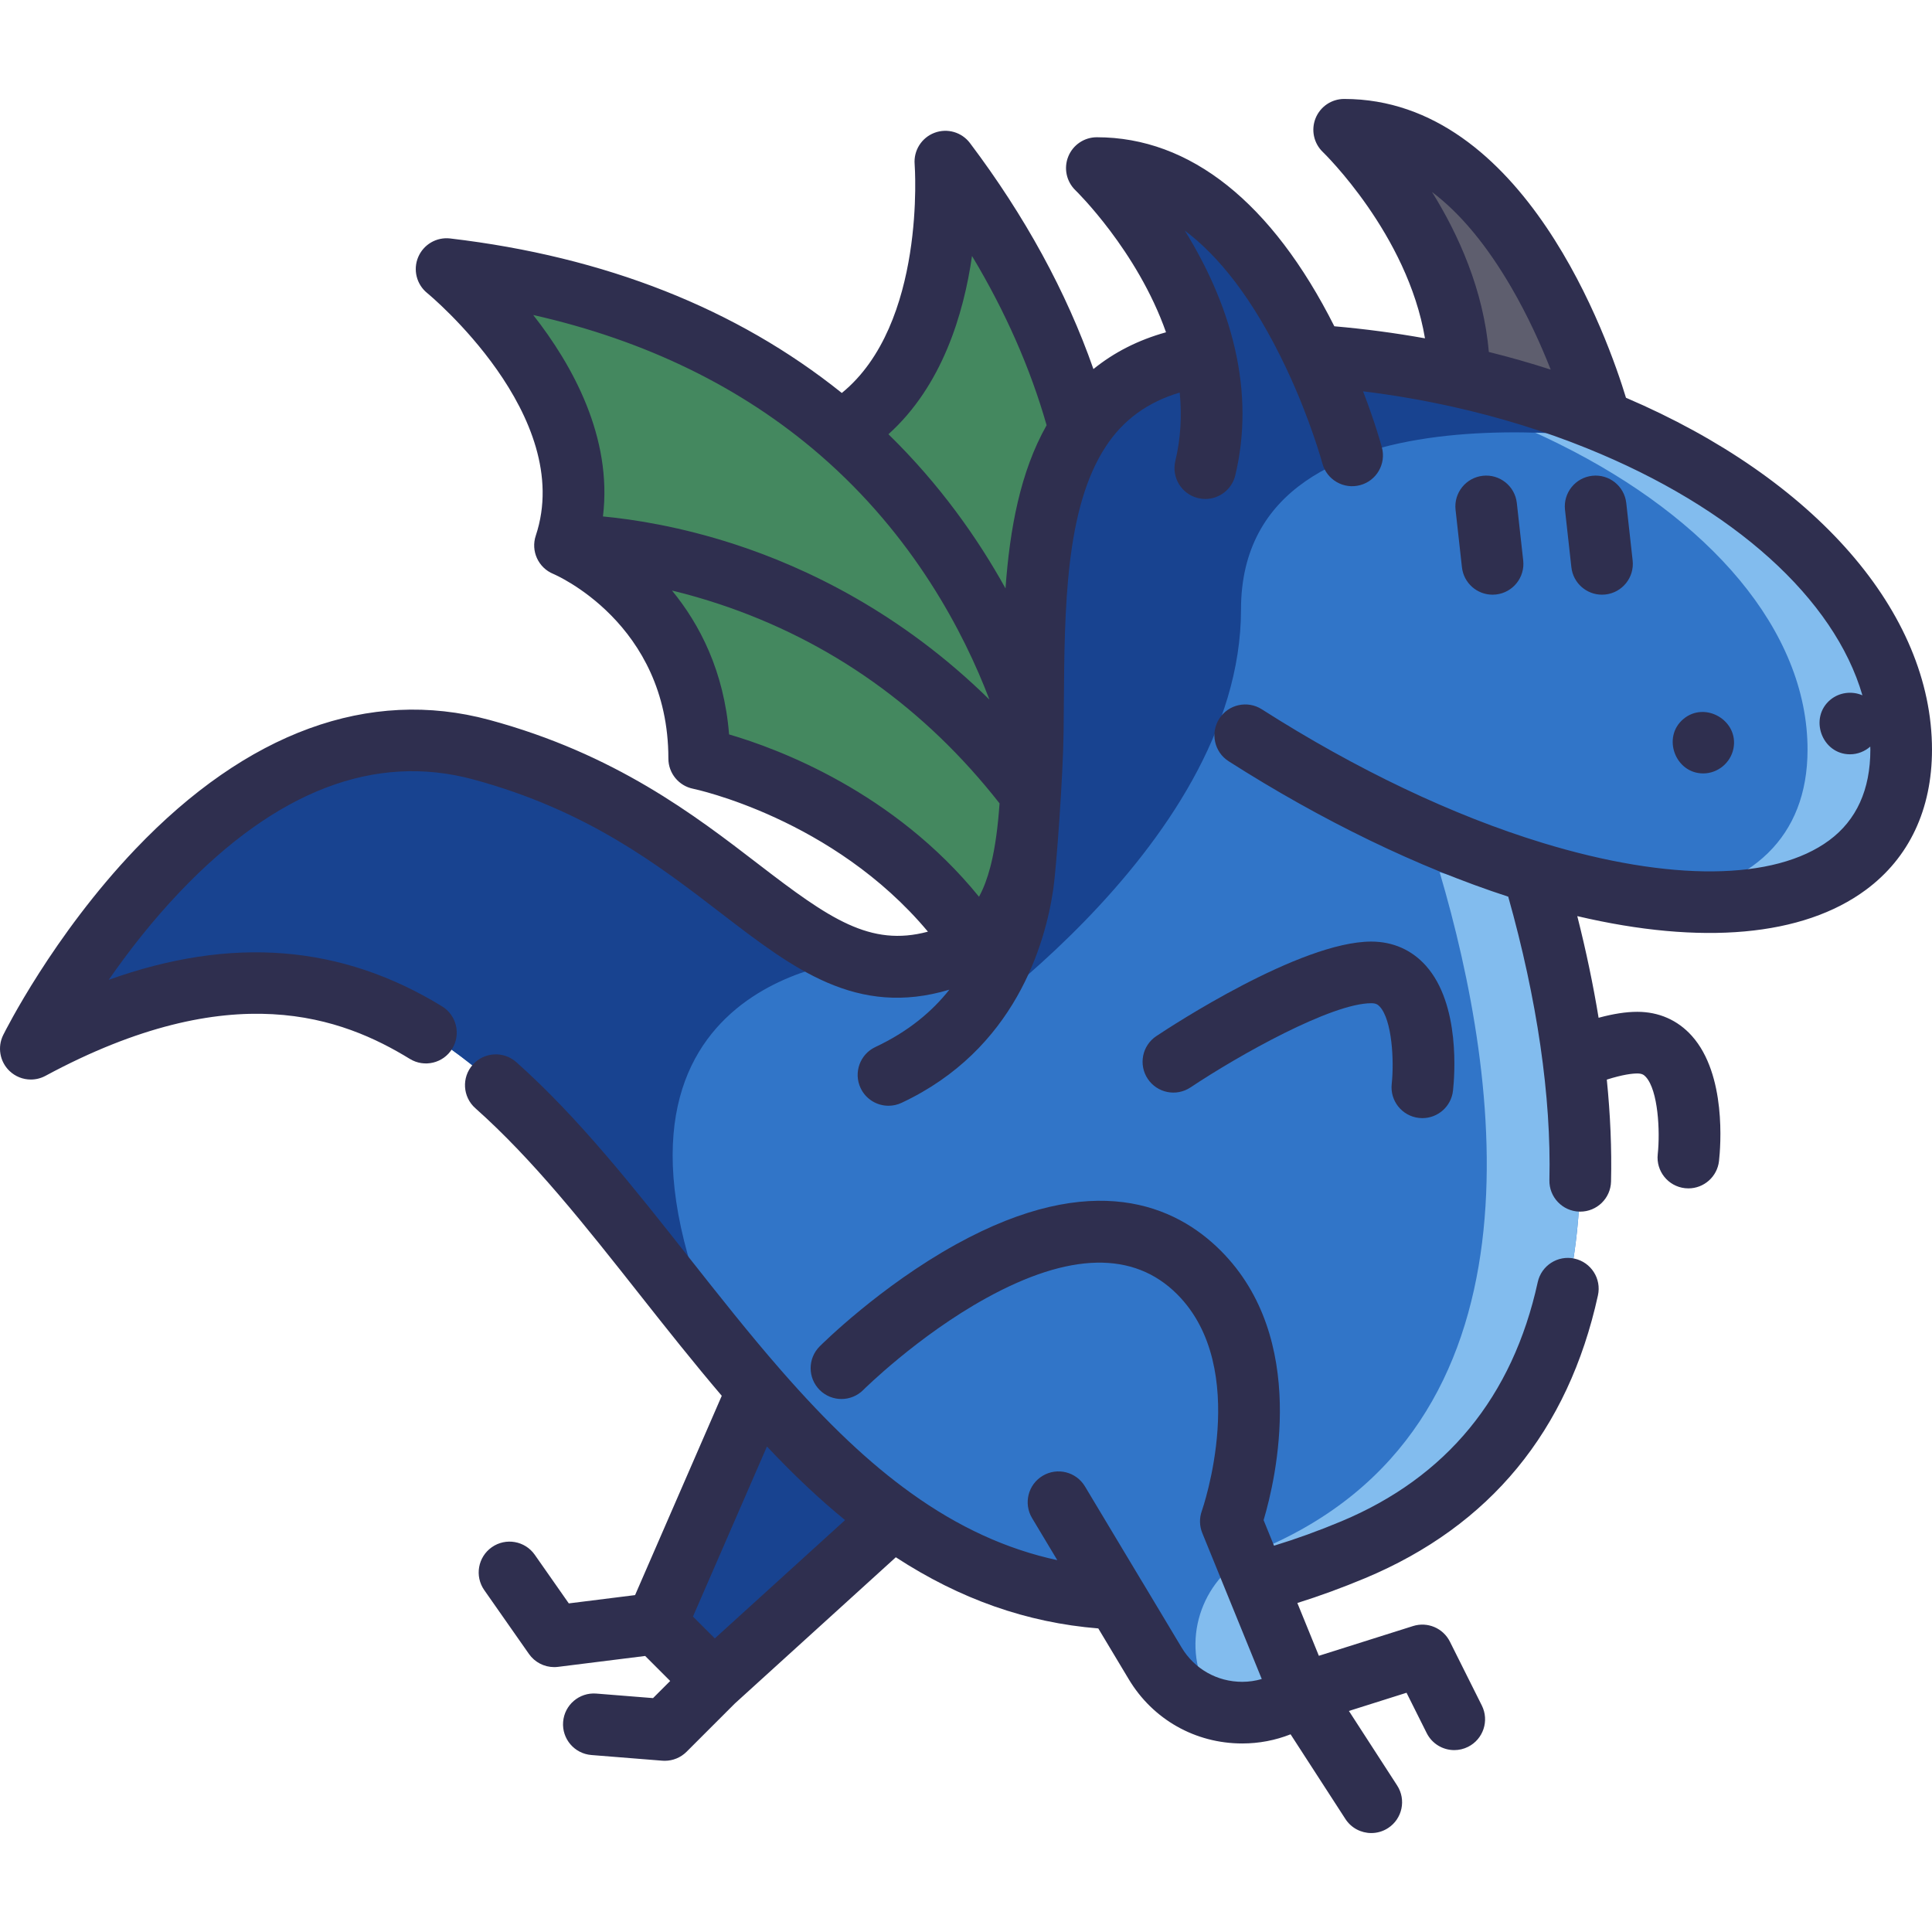 <?xml version="1.0" encoding="iso-8859-1"?>
<!-- Generator: Adobe Illustrator 19.0.0, SVG Export Plug-In . SVG Version: 6.00 Build 0)  -->
<svg version="1.1" id="Layer_1" xmlns="http://www.w3.org/2000/svg" xmlns:xlink="http://www.w3.org/1999/xlink" x="0px" y="0px"
	 viewBox="0 0 512.001 512.001" style="fill: #2F2F4F; enable-background:new 0 0 512.001 512.001;" xml:space="preserve">
<path style="fill:#5E5E6E;" d="M423.879,110.521l-0.282,0.688c-11.504-4.658-23.899-8.516-36.937-11.414v-0.011
	c0.147-36.125-30.441-65.392-30.441-65.392C403.578,34.392,423.879,110.521,423.879,110.521z"/>
<g>
	<path style="fill:#44885f;" d="M250.53,42.828c18.711,24.824,29.775,48.779,35.64,71.076
		c-13.105,20.042-12.158,51.689-12.474,79.874c-5.73-19.06-19.568-52.151-51.068-79.411C254.894,95.611,250.53,42.828,250.53,42.828
		z"/>
	<path style="fill:#44885f;" d="M273.695,193.778c-0.271,25.32-1.556,47.843-14.944,56.617
		c-26.955-39.993-73.456-49.377-73.456-49.377c0-41.842-35.56-56.482-35.56-56.482c12.553-37.658-31.388-73.23-31.388-73.23
		c47.302,5.56,80.731,22.693,104.28,43.061C254.127,141.627,267.966,174.718,273.695,193.778z"/>
</g>
<path style="fill:#184390;" d="M236.68,402.316l-47.516,43.162l-15.226-15.226l26.865-61.772
	C211.901,381.192,223.63,392.955,236.68,402.316z"/>
<path style="fill:#3175C8;" d="M503.831,198.662c0,38.955-41.583,49.569-97.49,32.493c16.129,54.711,29.752,147.138-47.685,179.529
	c-9.057,3.79-17.651,6.688-25.839,8.775l11.978,29.403c-4.749,3.395-10.195,5.008-15.575,5.008c-9.091,0-18.012-4.602-23.076-13.049
	l-10.286-17.155h-0.011c-22.952-0.969-42.181-9.135-59.167-21.35c-13.049-9.361-24.778-21.124-35.876-33.835
	c-3.158-3.62-6.259-7.308-9.339-11.053c-48.926-59.572-88.84-130.446-183.297-79.512c0.688-1.388,49.196-98.212,119.36-79.253
	c52.952,14.312,73.738,47.911,99.306,55.84c0.011,0,0.011,0,0.011,0c8.56,2.651,17.651,2.436,28.67-2.357
	c1.15-0.497,2.233-1.083,3.237-1.748c2.82-1.849,5.098-4.298,6.937-7.263c6.947-11.109,7.794-29.358,8.008-49.354
	c0.316-28.185-0.632-59.832,12.474-79.874c6.688-10.252,17.064-17.459,33.147-19.625c-6.507-28.556-28.647-49.737-28.647-49.737
	c28.579,0,47.302,27.722,57.655,49.704c13.218,0.914,26.065,2.809,38.335,5.549c13.038,2.898,25.433,6.756,36.937,11.414
	c4.962,1.996,9.756,4.151,14.369,6.44l0.011,0.011C477.756,137.353,503.831,167.082,503.831,198.662z"/>
<g>
	<path style="fill:#82BCEE;" d="M437.976,117.66l-0.011-0.011c-4.612-2.289-9.407-4.444-14.369-6.44
		c-11.504-4.658-23.899-8.516-36.937-11.414c-12.271-2.74-25.117-4.635-38.335-5.549c-10.354-21.981-29.076-49.704-57.655-49.704
		c0,0,11.831,11.33,20.739,28.58c4.869,6.928,8.89,14.302,12.104,21.124c13.218,0.914,26.065,2.809,38.335,5.549
		c13.038,2.898,25.433,6.756,36.937,11.414c4.962,1.996,9.756,4.151,14.369,6.44l0.011,0.011
		c39.779,19.692,65.855,49.421,65.855,81.001c0,23.368-14.974,36.524-39.015,39.636c38.136,4.079,63.827-9.02,63.827-39.636
		C503.831,167.082,477.756,137.353,437.976,117.66z"/>
	<path style="fill:#82BCEE;" d="M381.528,231.155c16.128,54.711,29.752,147.138-47.685,179.529c-0.09,0.038-0.181,0.076-0.271,0.113
		c-13.746,5.731-20.385,21.382-14.767,35.174l1.177,2.89c-1.038,0.742-2.114,1.383-3.211,1.957
		c3.849,1.999,8.127,3.051,12.447,3.051c5.38,0,10.828-1.613,15.575-5.008l-11.978-29.403c8.188-2.087,16.782-4.985,25.839-8.775
		c74.584-31.197,64.693-118.082,49.452-173.326C399.725,236.053,390.831,233.997,381.528,231.155z"/>
</g>
<g>
	<path style="fill:#184390;" d="M437.976,117.66c0,0-109.096-20.414-109.096,43.872c0,63.779-82.321,116.878-83.606,117.701
		l23.245-33.271l-2.831-2.831c6.947-11.109,7.794-29.358,8.008-49.354c0.316-28.185-0.632-59.832,12.474-79.874
		c6.688-10.252,17.064-17.459,33.147-19.625c-6.507-28.556-28.647-49.737-28.647-49.737c28.579,0,47.302,27.722,57.655,49.704
		c13.218,0.914,26.065,2.809,38.335,5.549c13.038,2.898,25.433,6.756,36.937,11.414c4.962,1.996,9.756,4.151,14.369,6.44
		L437.976,117.66z"/>
	<path style="fill:#184390;" d="M191.465,357.428c-48.926-59.572-88.84-130.446-183.297-79.512
		c0.688-1.388,49.196-98.212,119.36-79.253c52.952,14.312,73.738,47.911,99.306,55.84
		C225.548,254.602,148.031,260.884,191.465,357.428z"/>
</g>
<path d="M395.538,157.599c0.301,0,0.606-0.016,0.912-0.05c4.484-0.499,7.714-4.537,7.216-9.02l-1.691-15.225
	c-0.498-4.484-4.537-7.713-9.02-7.216c-4.484,0.499-7.714,4.537-7.216,9.02l1.691,15.225
	C387.894,154.51,391.43,157.599,395.538,157.599z"/>
<path d="M424.54,157.599c0.301,0,0.606-0.016,0.912-0.05c4.484-0.499,7.714-4.537,7.216-9.02l-1.691-15.225
	c-0.499-4.484-4.534-7.713-9.02-7.216c-4.484,0.499-7.714,4.537-7.216,9.02l1.691,15.225
	C416.897,154.51,420.433,157.599,424.54,157.599z"/>
<path d="M376.038,296.266c0.306,0.034,0.611,0.05,0.912,0.05c4.107,0,7.644-3.09,8.108-7.267c0.414-3.728,2.015-22.849-7.196-33.14
	c-3.736-4.175-8.735-6.38-14.456-6.38c-18.846,0-53.126,22.49-56.973,25.055c-3.754,2.502-4.768,7.574-2.265,11.327
	c2.503,3.754,7.576,4.768,11.327,2.265c12.94-8.626,37.389-22.311,47.911-22.311c1.203,0,1.747,0.342,2.277,0.932
	c3.251,3.619,3.793,14.349,3.138,20.447C368.322,291.729,371.554,295.767,376.038,296.266z"/>
<path d="M459.377,198.397c1.493-7.439-7.534-12.726-13.309-7.81c-5.655,4.815-2.103,14.377,5.304,14.377
	C455.227,204.964,458.62,202.167,459.377,198.397z"/>
<path d="M430.901,105.408c-4.555-15.006-26.838-79.185-74.682-79.185c-3.336,0-6.337,2.029-7.58,5.126
	c-1.243,3.097-0.477,6.637,1.933,8.944c0.25,0.24,22.431,21.782,27.063,49.366c-7.915-1.418-15.948-2.49-24.022-3.19
	c-16.52-32.792-38.212-50.095-62.943-50.095c-3.333,0-6.326,2.028-7.571,5.119c-1.246,3.091-0.485,6.632,1.915,8.943
	c0.182,0.175,16.355,15.945,23.993,37.623c-7.363,2.05-13.78,5.317-19.237,9.748c-7.16-20.448-18.127-40.538-32.718-59.894
	c-2.187-2.901-6.027-4.005-9.422-2.714c-3.396,1.289-5.533,4.672-5.242,8.294c0.036,0.449,3.097,42.42-19.299,60.649
	C195.246,81.797,160.371,68.023,119.3,63.195c-3.602-0.426-7.056,1.588-8.472,4.935c-1.415,3.346-0.447,7.226,2.371,9.52
	c0.394,0.321,39.381,32.523,28.786,64.305c-1.358,4.073,0.67,8.502,4.64,10.136c0.305,0.125,30.502,12.972,30.502,48.928
	c0,3.888,2.741,7.238,6.553,8.007c0.399,0.081,37.082,7.797,62.232,37.874c-15.299,4.099-26.105-3.413-44.844-17.828
	c-16.962-13.046-38.072-29.283-71.408-38.294c-31.801-8.593-64.226,3.249-93.775,34.246c-21.841,22.908-34.504,48.198-35.032,49.264
	c-1.581,3.187-0.917,7.031,1.64,9.504c1.562,1.508,3.608,2.295,5.679,2.295c1.322,0,2.654-0.32,3.874-0.978
	c49.546-26.713,78.838-15.357,96.562-4.493c3.848,2.36,8.876,1.151,11.233-2.694c2.358-3.846,1.151-8.875-2.694-11.233
	c-26.665-16.347-55.743-18.702-88.334-7.024c5.039-7.262,11.401-15.503,18.896-23.366c25.524-26.772,51.661-36.78,77.689-29.748
	c30.207,8.165,49.07,22.673,65.71,35.472c19.154,14.732,35.925,27.615,60.481,20.252c-4.439,5.624-10.712,11.028-19.598,15.193
	c-4.084,1.915-5.844,6.777-3.93,10.863c1.389,2.965,4.331,4.704,7.402,4.704c1.161,0,2.34-0.249,3.461-0.774
	c29.971-14.046,38.065-41.878,40.219-56.697c0.81-5.574,2.6-30.18,2.723-41.691c0.026-2.366,0.045-4.755,0.062-7.16
	c0.188-25.554,0.384-51.978,11.085-68.341c4.612-7.069,11.079-11.796,19.624-14.341c0.611,6.228,0.24,12.299-1.158,18.123
	c-1.052,4.387,1.65,8.797,6.037,9.849c0.64,0.154,1.282,0.228,1.912,0.228c3.69,0,7.037-2.519,7.936-6.265
	c2.578-10.742,2.55-22.014-0.081-33.495c-2.733-11.993-7.931-22.71-13.299-31.365c8.783,6.58,18.117,17.868,26.954,36.628
	c6.382,13.548,9.472,24.942,9.502,25.055c1.165,4.355,5.637,6.944,9.996,5.781c4.359-1.162,6.95-5.638,5.786-9.998
	c-0.095-0.356-1.701-6.315-4.991-14.872c7.993,0.985,15.91,2.344,23.659,4.075c12.433,2.764,24.424,6.468,35.652,11.014
	c39.036,15.756,65.612,39.96,73.02,65.473c-2.771-1.198-6.098-0.793-8.459,1.153c-5.791,4.774-2.321,14.48,5.175,14.48
	c2.016,0,3.907-0.77,5.364-2.042c0.004,0.271,0.024,0.543,0.024,0.815c0,10.586-3.666,18.666-10.895,24.018
	c-14.51,10.741-42.205,10.987-75.987,0.68c-0.019-0.005-0.035-0.013-0.053-0.02c-23.654-7.208-49.357-19.442-74.332-35.379
	c-3.801-2.427-8.852-1.312-11.28,2.492c-2.428,3.803-1.311,8.853,2.492,11.28c24.727,15.78,50.242,28.127,74.088,35.885
	c7.661,27.2,11.435,53.09,10.913,75.107c-0.107,4.51,3.462,8.253,7.972,8.36c0.066,0.001,0.132,0.002,0.197,0.002
	c4.422,0,8.057-3.531,8.163-7.974c0.205-8.637-0.178-17.656-1.121-27.013c4.302-1.368,6.82-1.627,8.086-1.627
	c1.203,0,1.747,0.342,2.277,0.932c3.251,3.62,3.793,14.35,3.138,20.449c-0.499,4.484,2.733,8.522,7.216,9.02
	c0.306,0.034,0.611,0.05,0.912,0.05c4.107,0,7.644-3.09,8.108-7.267c0.414-3.729,2.015-22.851-7.197-33.143
	c-3.736-4.175-8.735-6.38-14.456-6.38c-2.998,0-6.406,0.535-10.259,1.581c-1.429-8.728-3.309-17.713-5.648-26.942
	c32.965,7.756,59.801,5.389,76.488-6.964c11.457-8.48,17.514-21.326,17.514-37.148C512,162.312,481.043,126.868,430.901,105.408z
	 M257.595,67.84c8.832,14.708,15.45,29.717,19.768,44.851c-6.967,12.333-9.746,27.362-10.894,43.241
	c-7.287-13.163-17.326-27.478-31.025-40.855C249.65,102.289,255.379,83.262,257.595,67.84z M141.312,83.479
	c29.761,6.715,55.24,19.135,75.97,37.066c24.848,21.502,38.122,47.006,44.927,64.855c-23.523-23.127-48.746-35.044-67.416-41.132
	c-14.492-4.727-26.866-6.637-35.003-7.403C162.341,115.905,151.726,96.746,141.312,83.479z M193.214,194.628
	c-1.327-16.711-7.763-29.156-15.123-38.123c3.841,0.926,7.959,2.076,12.279,3.505c29.665,9.816,54.712,27.619,74.522,52.891
	c-0.419,5.997-1.115,11.523-2.295,16.264c-0.064,0.21-0.119,0.423-0.166,0.639c-0.778,2.965-1.755,5.606-2.982,7.844
	C236.906,209.884,206.308,198.452,193.214,194.628z M400.576,76.269c4.435,7.635,7.879,15.338,10.378,21.681
	c-5.361-1.733-10.836-3.297-16.403-4.679c-1.401-16.469-8.078-31.168-15.047-42.385C386.984,56.517,394.025,64.991,400.576,76.269z"
	/>
<path d="M417.246,333.546c-4.408-0.969-8.762,1.824-9.728,6.231c-6.661,30.4-24.162,51.722-52.017,63.373
	c-6.09,2.549-12.074,4.711-17.872,6.476l-2.76-6.774c3.271-10.988,11.958-48.095-11.367-71.42
	c-11.867-11.871-33.66-21.8-70.089-1.694c-20.128,11.11-35.545,26.423-36.191,27.069c-3.19,3.19-3.19,8.362,0,11.551
	c3.189,3.19,8.361,3.19,11.551,0c0.142-0.142,14.408-14.313,32.534-24.319c22.107-12.2,39.145-12.559,50.642-1.059
	c19.68,19.681,6.678,57.075,6.55,57.436c-0.683,1.898-0.64,3.982,0.121,5.85l15.763,38.691c-1.666,0.484-3.398,0.744-5.165,0.744
	c-6.653,0-12.661-3.395-16.071-9.081l-10.286-17.155c-0.069-0.113-0.138-0.225-0.211-0.334l-15.127-25.223
	c-2.32-3.868-7.337-5.125-11.207-2.804c-3.869,2.32-5.124,7.337-2.804,11.207l6.685,11.146c-13.43-2.896-26.224-8.764-38.758-17.777
	c-11.042-7.921-22-18.271-34.484-32.57c-8.375-9.594-16.55-19.952-24.457-29.97c-14.384-18.224-29.258-37.07-45.675-51.664
	c-3.372-2.997-8.535-2.693-11.531,0.678c-2.997,3.372-2.693,8.534,0.679,11.531c15.34,13.637,29.118,31.093,43.705,49.575
	c6.975,8.838,14.173,17.913,21.602,26.638l-22.973,52.821l-17.565,2.196l-9.019-12.885c-2.588-3.696-7.68-4.594-11.376-2.008
	c-3.696,2.587-4.595,7.68-2.008,11.376l11.842,16.917c1.54,2.2,4.047,3.484,6.69,3.484c0.337,0,0.675-0.021,1.015-0.063
	l23.099-2.887l6.626,6.626l-4.543,4.542l-15.036-1.202c-4.5-0.356-8.434,2.995-8.793,7.491c-0.359,4.497,2.994,8.434,7.491,8.793
	l18.797,1.503c0.218,0.017,0.435,0.026,0.652,0.026c2.156,0,4.238-0.855,5.776-2.393l12.792-12.79l42.662-38.754
	c17.053,11.114,34.7,17.327,53.655,18.859l8.077,13.47c6.388,10.656,17.634,17.017,30.082,17.017c4.43,0,8.755-0.827,12.802-2.428
	l14.525,22.439c1.564,2.416,4.187,3.73,6.865,3.73c1.52,0,3.059-0.425,4.432-1.312c3.787-2.451,4.869-7.508,2.418-11.296
	l-12.784-19.749l15.273-4.823l5.341,10.682c1.431,2.862,4.316,4.518,7.312,4.517c1.227,0,2.473-0.278,3.646-0.864
	c4.035-2.017,5.671-6.923,3.653-10.959l-8.459-16.918c-1.795-3.592-5.935-5.346-9.765-4.136l-24.961,7.883l-5.7-13.993
	c5.875-1.841,11.894-4.041,17.991-6.591c33.053-13.826,53.802-39.041,61.67-74.946C424.443,338.867,421.653,334.512,417.246,333.546
	z M203.248,383.34c7.148,7.583,13.949,13.99,20.705,19.502l-34.519,31.356l-5.788-5.788L203.248,383.34z"/>
<g>
</g>
<g>
</g>
<g>
</g>
<g>
</g>
<g>
</g>
<g>
</g>
<g>
</g>
<g>
</g>
<g>
</g>
<g>
</g>
<g>
</g>
<g>
</g>
<g>
</g>
<g>
</g>
<g>
</g>
</svg>
